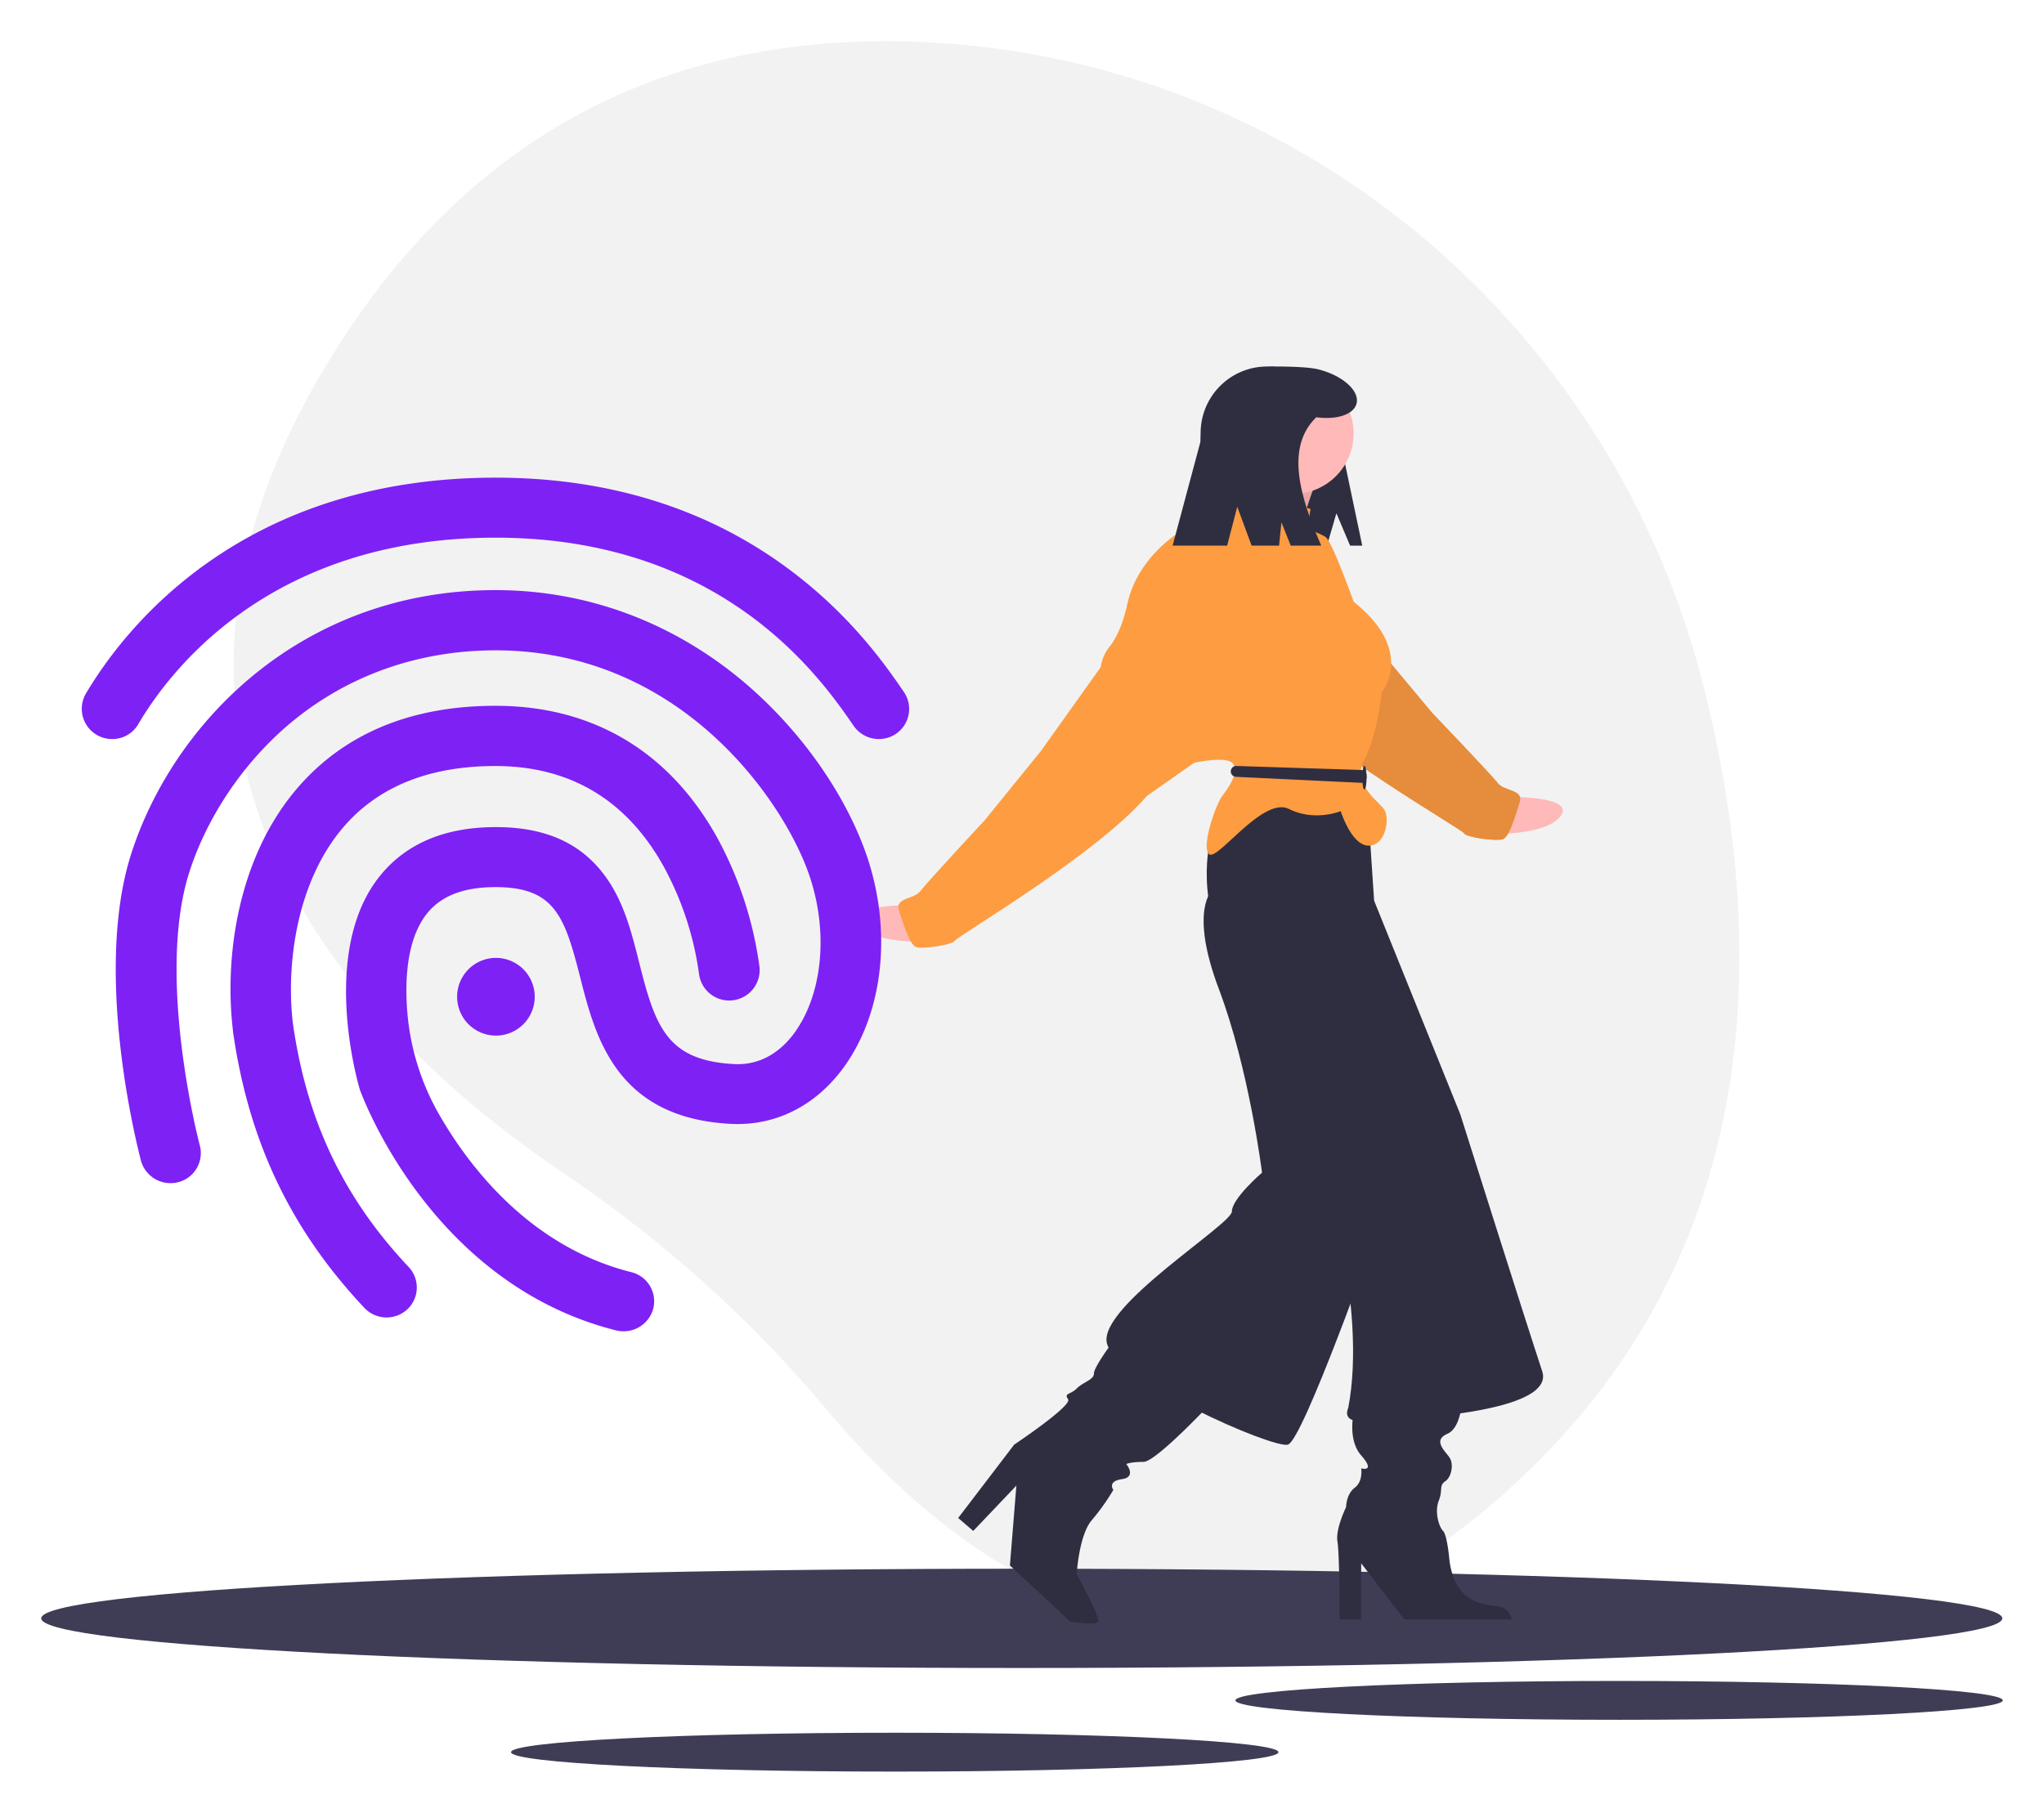 <svg width="248" height="220" fill="none" xmlns="http://www.w3.org/2000/svg"><g filter="url(#filter0_d)"><g clip-path="url(#clip0)"><path d="M208.64 79.1c-11.318-44.585-50.427-76.77-96.333-78.06C88.038.356 62.5 8.42 43.907 36.635c-33.238 50.439 2.042 85.294 26.639 101.856a154.033 154.033 0 0131.812 28.643c16.614 19.75 48.575 44.293 86.64 5.839 27.59-27.872 27.182-64.175 19.642-93.873z" fill="#F2F2F2"/><path d="M125.971 198.427c65.705 0 118.97-2.697 118.97-6.024 0-3.328-53.265-6.025-118.97-6.025C60.265 186.378 7 189.075 7 192.403c0 3.327 53.265 6.024 118.971 6.024zM198.446 204.714c25.711 0 46.554-1.056 46.554-2.358s-20.843-2.357-46.554-2.357c-25.711 0-46.553 1.055-46.553 2.357 0 1.302 20.842 2.358 46.553 2.358zM110.558 211c25.711 0 46.554-1.055 46.554-2.357 0-1.302-20.843-2.358-46.554-2.358-25.71 0-46.554 1.056-46.554 2.358S84.847 211 110.558 211z" fill="#3F3D56"/><path d="M185.162 92.72s7.909-.115 6.224 2.268c-1.685 2.382-8.222 2.216-8.222 2.216l1.998-4.483z" fill="#FFB9B9"/><path d="M160.836 63.343l8.003 10.886 6.92 8.282s7.17 7.492 7.969 8.528c.8 1.036 3.149.74 2.649 2.319s-1.246 4.21-2.027 4.483c-.78.273-4.448-.197-4.717-.717-.269-.52-17.408-10.224-23.525-17.208l-5.82-3.957-.088-6.697 10.636-5.919z" fill="#FE9C42"/><path d="M160.836 63.343l8.003 10.886 6.92 8.282s7.17 7.492 7.969 8.528c.8 1.036 3.149.74 2.649 2.319s-1.246 4.21-2.027 4.483c-.78.273-4.448-.197-4.717-.717-.269-.52-17.408-10.224-23.525-17.208l-5.82-3.957-.088-6.697 10.636-5.919z" fill="#FE9C42"/><path opacity=".1" d="M160.836 63.343l8.003 10.886 6.92 8.282s7.17 7.492 7.969 8.528c.8 1.036 3.149.74 2.649 2.319s-1.246 4.21-2.027 4.483c-.78.273-4.448-.197-4.717-.717-.269-.52-17.408-10.224-23.525-17.208l-5.82-3.957-.088-6.697 10.636-5.919z" fill="#000"/><path d="M164.146 58.291l1.664 3.93h1.473l-2.091-9.954c0-6.39-3.079-11.787-9.456-11.787a8.058 8.058 0 00-5.702 2.365 8.084 8.084 0 00-2.361 5.712v9.762a3.903 3.903 0 003.895 3.901h11.434l1.144-3.929zM137.083 158.744s-2.353 3.143-2.353 3.929-1.307 1.048-2.092 1.833c-.784.786-1.569.524-1.046 1.31.523.786-6.537 5.501-6.537 5.501l-6.798 8.906 1.83 1.571 5.23-5.5-.785 9.691 7.322 6.811s3.137.523 3.399 0c.261-.524-2.615-5.763-2.615-5.763s.262-4.715 1.83-6.548a26.69 26.69 0 002.615-3.668s-.784-1.047 1.046-1.309.523-1.834.523-1.834.523-.262 2.092-.262 8.628-7.596 8.628-7.596l-12.289-7.072zM166.368 166.864s-1.046 3.667.785 5.762c1.83 2.096 0 1.572 0 1.572s.261 1.572-.785 2.357c-1.046.786-1.046 2.358-1.046 2.358s-1.307 2.619-1.046 4.191c.262 1.571.262 9.43.262 9.43h2.615v-6.811l5.229 6.811h13.074s-.262-1.31-1.569-1.572-5.23 0-6.014-5.501c0 0-.261-3.143-.784-3.667s-1.046-2.357-.523-3.667c.523-1.31 0-1.833.784-2.357.785-.524 1.046-2.096.523-2.882-.523-.785-2.092-2.095-.261-2.881 1.83-.786 1.83-4.715 1.83-4.715l-13.074 1.572z" fill="#2F2E41"/><path d="M149.111 103.999s-2.876 2.358.784 12.049c3.661 9.692 5.23 22.265 5.23 22.265s-3.661 3.143-3.661 4.715c0 1.571-16.211 11.525-15.165 15.978 1.046 4.453 20.133 12.835 21.964 12.311 1.83-.524 10.72-25.67 10.72-25.67s-3.399-27.765-3.661-28.027c-.261-.262-8.105-13.097-8.105-13.097l-4.707-9.691-3.399 9.167z" fill="#2F2E41"/><path opacity=".1" d="M149.111 103.999s-2.876 2.358.784 12.049c3.661 9.692 5.23 22.265 5.23 22.265s-3.661 3.143-3.661 4.715c0 1.571-16.211 11.525-15.165 15.978 1.046 4.453 20.133 12.835 21.964 12.311 1.83-.524 10.72-25.67 10.72-25.67s-3.399-27.765-3.661-28.027c-.261-.262-8.105-13.097-8.105-13.097l-4.707-9.691-3.399 9.167z" fill="#333"/><path d="M148.849 97.975s-2.091 7.596 2.877 15.454c4.968 7.858 10.72 24.098 10.72 24.098s5.491 17.026 3.138 29.337c0 0-.785 1.571 1.307 1.571s24.056-.523 22.225-6.024c-1.83-5.501-9.936-31.17-9.936-31.17l-10.458-25.932-.523-7.858-3.923-6.025h-8.105l-7.322 6.549z" fill="#2F2E41"/><path d="M112.272 105.833s-7.91 0-6.19 2.357c1.719 2.358 8.253 2.096 8.253 2.096l-2.063-4.453zM153.687 51.743s.523 3.667-1.308 4.19c-1.83.525 7.322 4.454 7.322 4.454s1.83-6.287 2.614-7.072c.785-.786-8.628-1.572-8.628-1.572z" fill="#FFB9B9"/><path opacity=".1" d="M153.687 51.743s.523 3.667-1.308 4.19c-1.83.525 7.322 4.454 7.322 4.454s1.83-6.287 2.614-7.072c.785-.786-8.628-1.572-8.628-1.572z" fill="#000"/><path d="M161.008 57.767s-8.106-2.357-8.367-3.143c-.262-.786-2.092 1.048-2.876 2.358-.785 1.31-2.354 2.88-3.138 2.88-.784 0-6.537 3.406-7.844 9.43-.599 2.758-1.471 4.364-2.241 5.294a5.064 5.064 0 00-1.016 2.62.258.258 0 01-.142.207c-.523.262 10.982 11.263 10.982 11.263s4.445-1.048 5.229 0c.784 1.048-.523 2.881-1.307 3.929-.785 1.048-2.615 6.286-1.569 7.072 1.046.786 6.537-7.072 9.674-5.5 3.138 1.571 6.276.261 6.276.261s1.307 4.191 3.399 4.191 2.615-3.405 1.83-4.452c-.784-1.048-3.922-3.144-2.353-6.025 1.569-2.881 2.092-8.12 2.092-8.12s4.183-4.977-3.399-11.001c0 0-2.615-7.335-3.4-7.858-.784-.524-2.091-.786-2.091-1.31s.261-2.096.261-2.096z" fill="#FE9C42"/><path d="M136.168 76.103l-7.844 11.001-6.799 8.382s-7.059 7.596-7.844 8.644c-.784 1.048-3.137.786-2.614 2.358.522 1.571 1.307 4.191 2.091 4.453.785.261 4.445-.262 4.707-.786.261-.524 17.257-10.478 23.271-17.55l5.763-4.043-.011-6.696-10.72-5.763z" fill="#FE9C42"/><path d="M152.011 88.958l15.157.485a.656.656 0 01.638.659v.242a.66.66 0 01-.687.658l-15.157-.726a.657.657 0 01-.629-.659.666.666 0 01.2-.473.655.655 0 01.478-.186z" fill="#2F2E41"/><path d="M167.545 91.819c.144 0 .261-.645.261-1.44 0-.796-.117-1.441-.261-1.441-.145 0-.262.645-.262 1.44 0 .796.117 1.441.262 1.441z" fill="#2F2E41"/><path d="M158.916 55.934c4.044 0 7.322-3.284 7.322-7.334s-3.278-7.334-7.322-7.334c-4.043 0-7.321 3.283-7.321 7.334 0 4.05 3.278 7.334 7.321 7.334z" fill="#FFB9B9"/><path d="M161.976 40.83c-1.418-.36-4.782-.35-5.274-.35a9.01 9.01 0 00-6.385 2.649 9.056 9.056 0 00-2.644 6.396l-3.399 12.696h6.616l1.228-4.715 1.743 4.715h3.331l.286-2.834 1.127 2.834h3.71c-2.778-6.299-4.256-12.04-.606-15.583 2.465.337 4.544-.325 4.883-1.663.39-1.543-1.676-3.398-4.616-4.145z" fill="#2F2E41"/><path d="M15.602 85.69a3.659 3.659 0 01-3.182-1.827 3.675 3.675 0 01-.008-3.674c4.655-7.858 18.8-26.22 49.707-26.22 13.387 0 25.127 3.563 34.88 10.582 8.028 5.763 12.525 12.285 14.669 15.428a3.631 3.631 0 01.574 2.743 3.637 3.637 0 01-1.541 2.339 3.715 3.715 0 01-5.125-.97c-3.896-5.657-15.715-22.84-43.457-22.84-27.089 0-39.326 15.821-43.327 22.605a3.612 3.612 0 01-3.19 1.834z" fill="#7E21F5"/><path d="M77.676 157.565a3.618 3.618 0 01-.915-.105c-22.408-5.631-30.775-28.315-31.115-29.258l-.053-.21c-.183-.654-4.68-16.213 2.223-25.329 3.164-4.164 7.975-6.286 14.329-6.286 5.91 0 10.171 1.86 13.1 5.71 2.405 3.143 3.373 7.02 4.314 10.766 1.961 7.779 3.373 11.865 11.53 12.284 3.583.184 5.936-1.938 7.27-3.745 3.608-4.925 4.236-12.966 1.517-20.038-3.504-9.168-15.898-26.43-37.757-26.43-9.335 0-17.911 3.039-24.788 8.749-5.7 4.74-10.224 11.42-12.394 18.283-4.027 12.782 1.255 32.873 1.307 33.056a3.641 3.641 0 01-1.329 3.838c-.383.288-.82.497-1.285.615a3.705 3.705 0 01-2.792-.368 3.717 3.717 0 01-1.732-2.225c-.235-.917-5.883-22.343-1.229-37.116 5.073-16.005 20.709-32.14 44.242-32.14 10.877 0 21.153 3.746 29.73 10.818 6.64 5.5 12.079 12.887 14.903 20.274 3.609 9.43 2.641 20.012-2.458 26.927-3.399 4.61-8.236 7.02-13.596 6.758-13.963-.707-16.473-10.582-18.303-17.785-1.883-7.387-3.086-10.949-10.276-10.949-3.949 0-6.72 1.1-8.446 3.379-2.353 3.117-2.536 7.989-2.275 11.525l.008.11a29.88 29.88 0 003.977 12.757c3.63 6.27 10.993 15.885 23.208 18.958a3.631 3.631 0 012.738 3c.071.476.047.96-.07 1.427a3.718 3.718 0 01-3.583 2.75z" fill="#7E21F5"/><path d="M48.914 155.889a3.724 3.724 0 01-2.693-1.153c-8.968-9.534-14.041-20.195-15.95-33.528v-.078c-1.072-8.827.497-21.322 8.184-29.913 5.674-6.34 13.65-9.561 23.664-9.561 11.844 0 21.153 5.58 26.958 16.11a45.336 45.336 0 015.072 15.584 3.693 3.693 0 01-7.347.76 37.958 37.958 0 00-4.314-13.018C77.99 93.05 71.138 88.964 62.093 88.964c-7.819 0-13.937 2.384-18.147 7.099-6.066 6.784-7.243 17.235-6.406 24.15 1.674 11.787 6.145 21.164 14.041 29.546a3.63 3.63 0 01.657 4.007c-.2.437-.486.829-.84 1.153a3.705 3.705 0 01-2.484.97z" fill="#7E21F5"/><path d="M62.17 121.68a4.71 4.71 0 004.707-4.715 4.71 4.71 0 00-4.706-4.715 4.71 4.71 0 00-4.707 4.715 4.71 4.71 0 004.707 4.715z" fill="#7E21F5"/></g></g><defs><clipPath id="clip0"><path fill="#fff" d="M7 1h238v210H7z"/></clipPath><filter id="filter0_d" x="0" y="0" width="248" height="220" filterUnits="userSpaceOnUse" color-interpolation-filters="sRGB"><feFlood flood-opacity="0" result="BackgroundImageFix"/><feColorMatrix in="SourceAlpha" values="0 0 0 0 0 0 0 0 0 0 0 0 0 0 0 0 0 0 127 0"/><feOffset dx="-2" dy="4"/><feGaussianBlur stdDeviation="2.5"/><feColorMatrix values="0 0 0 0 0 0 0 0 0 0 0 0 0 0 0 0 0 0 0.25 0"/><feBlend in2="BackgroundImageFix" result="effect1_dropShadow"/><feBlend in="SourceGraphic" in2="effect1_dropShadow" result="shape"/></filter></defs></svg>